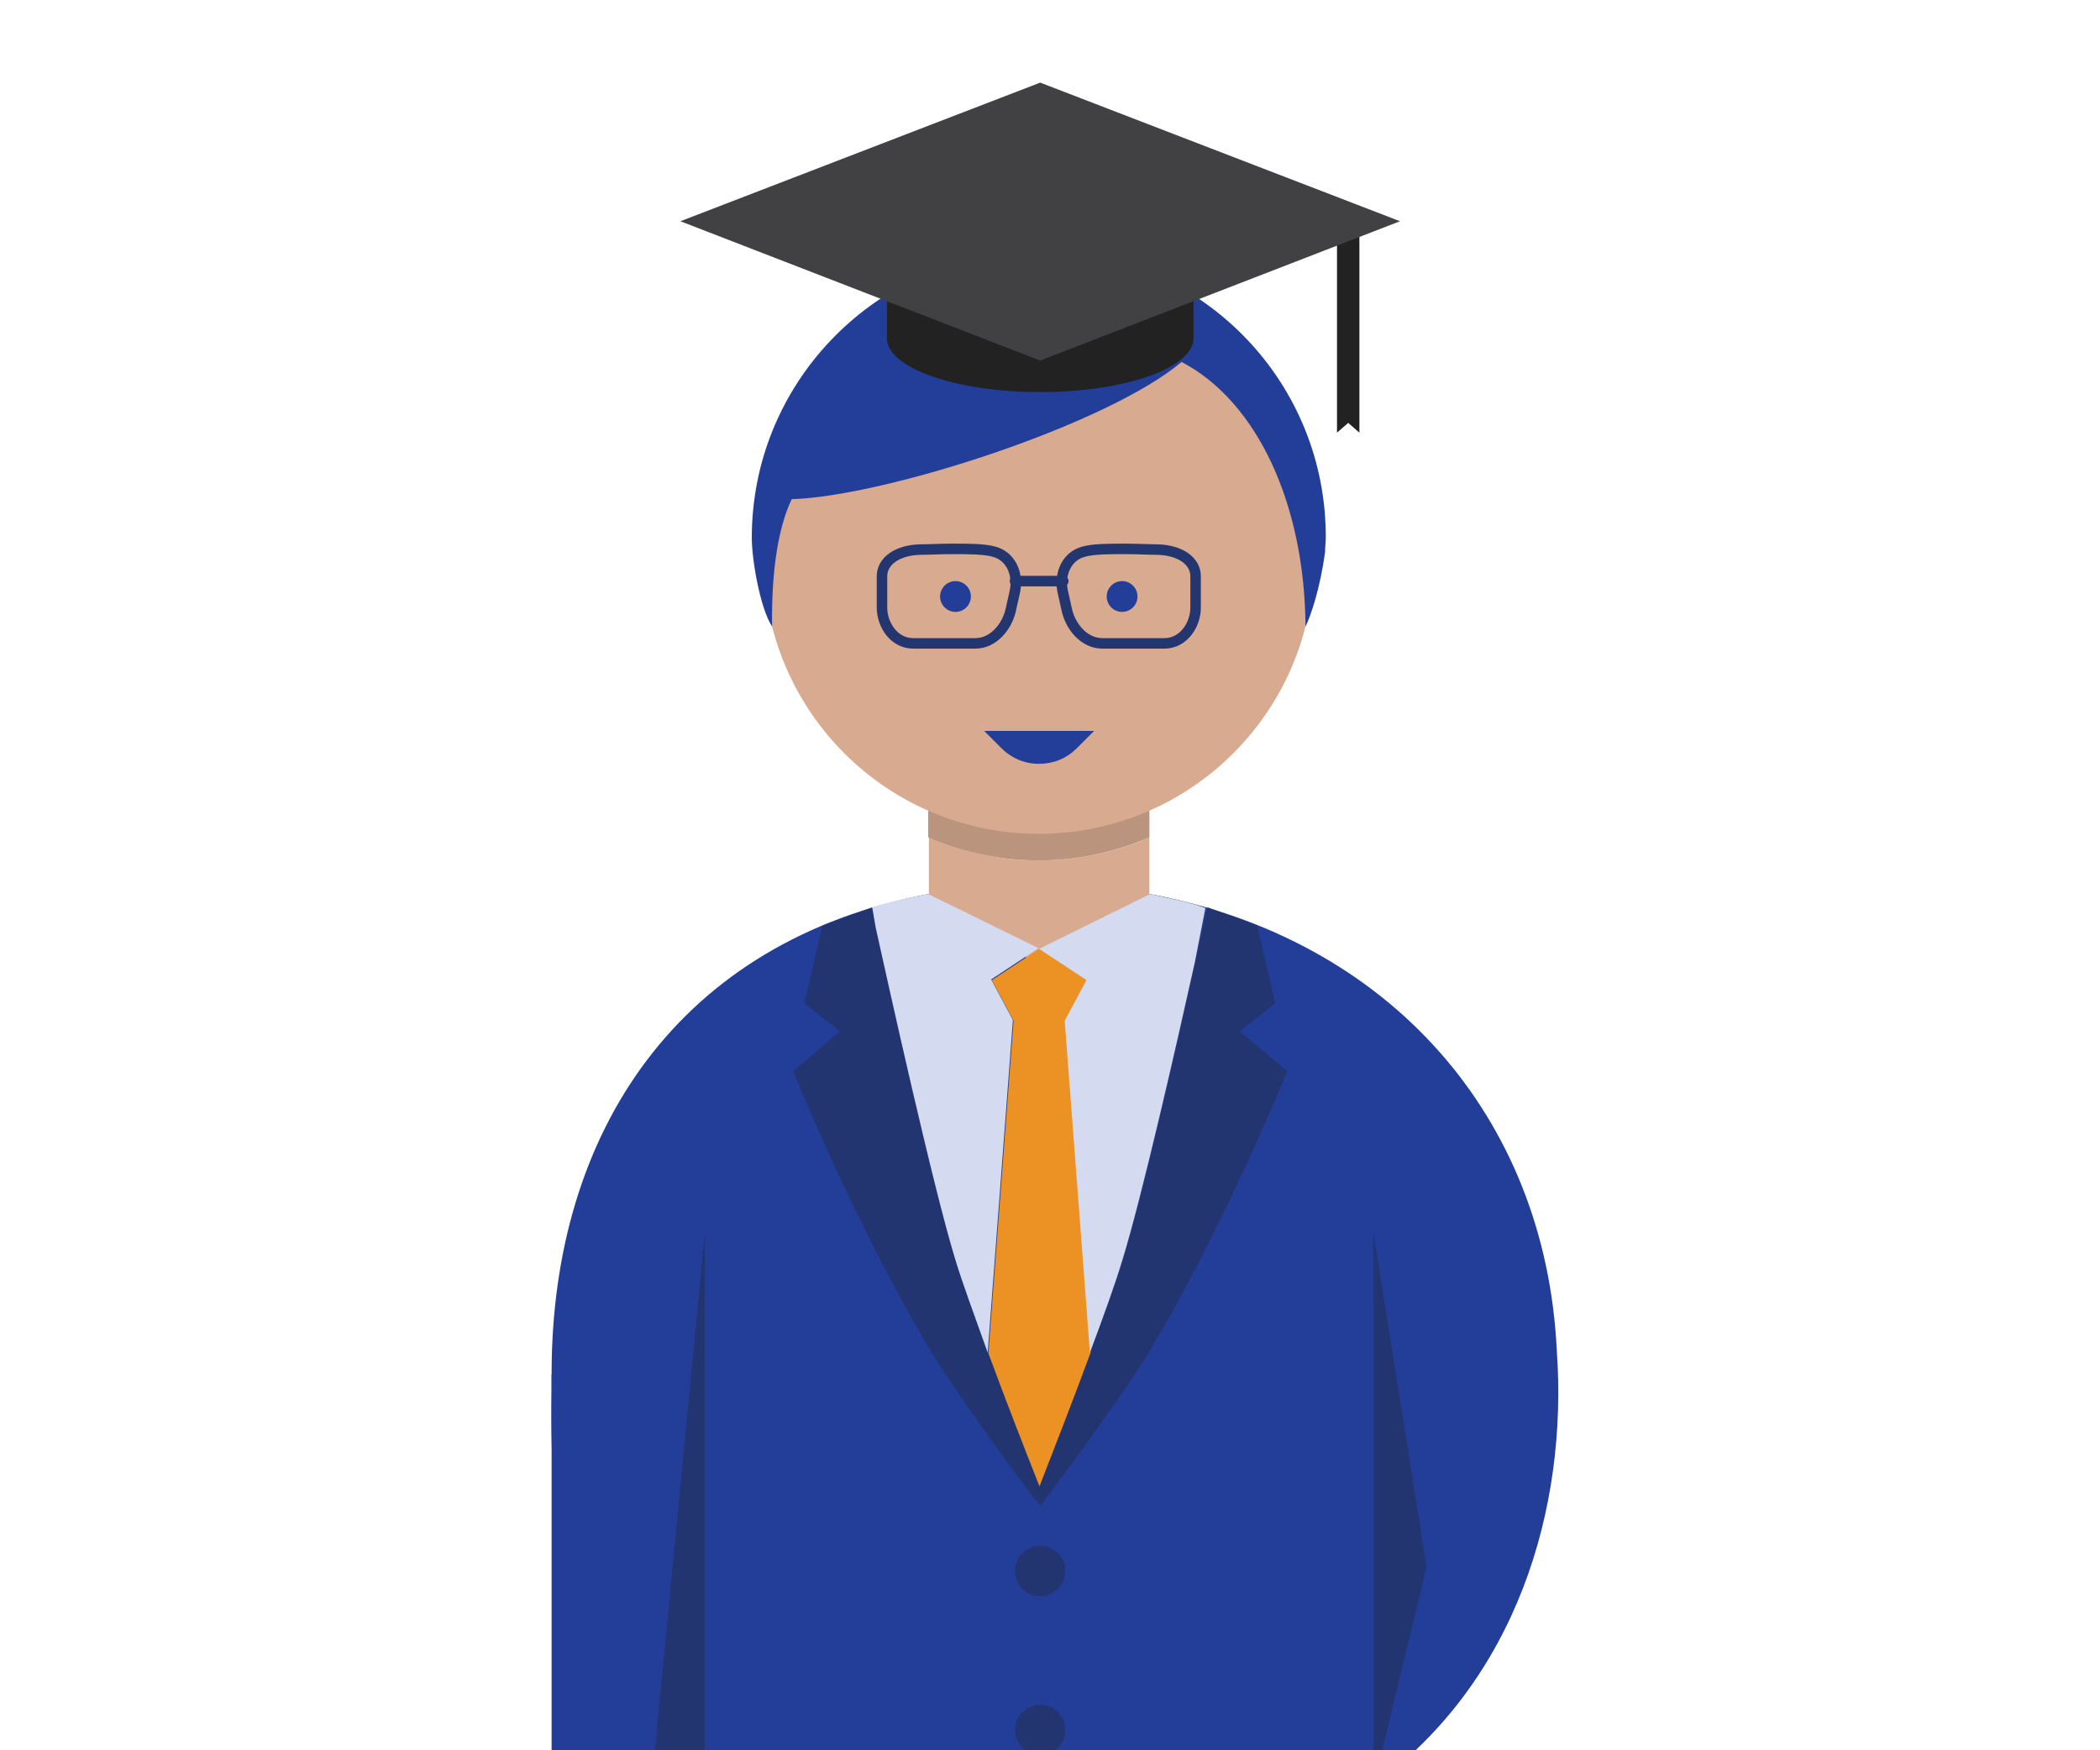 <?xml version="1.0" encoding="utf-8"?>
<!-- Generator: Adobe Illustrator 20.0.0, SVG Export Plug-In . SVG Version: 6.00 Build 0)  -->
<svg version="1.1" id="Layer_2" xmlns="http://www.w3.org/2000/svg" xmlns:xlink="http://www.w3.org/1999/xlink" x="0px" y="0px"
	 viewBox="0 0 300 250" style="enable-background:new 0 0 300 250;" xml:space="preserve">
<style type="text/css">
	.st0{fill:#233E99;}
	.st1{fill:#233570;}
	.st2{fill:#D8AA90;}
	.st3{fill:#BB947E;}
	.st4{fill:none;stroke:#243670;stroke-width:1.5;stroke-linecap:round;stroke-miterlimit:10;}
	.st5{fill:#EC9123;}
	.st6{fill:#D4DAEF;}
	.st7{fill:none;}
	.st8{fill:#222223;}
	.st9{fill:#414042;}
</style>
<g>
	<path class="st0" d="M222.4,192.9c-1.6-33.4-23.9-58.8-58.1-65.2l-15.8,7.8l-15.9-7.8c-35.4,6.7-53.8,33.7-53.8,68.5l0,2.2
		c-0.4,21.3,2.3,42.3,21.8,56.6v30.9h95.6v-30.9C216.7,240.1,224,215.4,222.4,192.9z"/>
	<polygon class="st1" points="196.2,176 196.2,255.2 203.8,223.8 	"/>
</g>
<g>
	<g>
		<path class="st2" d="M132.7,119.6v0.6v10l15.9,7.5l15.6-7.5v-10v-0.6c-4.8,2.1-10.2,3.3-15.8,3.3
			C142.8,122.9,137.5,121.7,132.7,119.6z"/>
	</g>
	<path class="st3" d="M148.4,118.4c-5.6,0-10.9-1-15.8-2.7v3.9c4.8,2.1,10.2,3.3,15.8,3.3c5.6,0,10.9-1.2,15.8-3.3v-3.9
		C159.3,117.4,154,118.4,148.4,118.4z"/>
</g>
<circle class="st2" cx="148.4" cy="79.8" r="39.3"/>
<g>
	<g>
		<circle class="st0" cx="160.3" cy="85.2" r="2.2"/>
		<circle class="st0" cx="136.5" cy="85.2" r="2.2"/>
	</g>
	<path class="st0" d="M148.4,109.1c-2,0-3.9-0.8-5.3-2.2l-2.5-2.5h15.7l-2.5,2.5C152.3,108.4,150.4,109.1,148.4,109.1z"/>
</g>
<path class="st0" d="M150.7,35.8c-0.5,0-1,0-1.5,0c-0.2,0-0.4,0-0.7,0c-0.9,0-1.7,0-2.5,0.1c-21.5,1.3-38.6,19.1-38.6,40.9
	c0,3.2,1.2,10.1,2.9,12.7c-0.1-6.2,0.5-13.4,2.8-18.2c13.3-0.4,45-10.6,55.7-19.6c10.9,5.7,17.6,20.5,17.7,37.8
	c0.7-1.4,2.1-5.4,2.8-10.7c0-0.7,0.1-1.4,0.1-2.1C189.4,54.8,172.3,37,150.7,35.8z"/>
<g>
	<path class="st4" d="M152.4,87.1c0.5,2.3,2.4,4.8,5.1,4.8h8.8c2.9,0,4.5-2.8,4.5-5.1c0-1.1,0-3.4,0-4.5c0-2.1-2.1-3.7-5.4-3.8
		c-1.2,0-2.9-0.1-4.7-0.1c-2.2,0-4.5,0-5.9,0.4c-2.3,0.6-3.5,3-3,5.6L152.4,87.1z"/>
	<path class="st4" d="M144.4,87.1c-0.5,2.3-2.4,4.8-5.1,4.8h-8.8c-2.9,0-4.5-2.8-4.5-5.1c0-1.1,0-3.4,0-4.5c0-2.1,2.1-3.7,5.4-3.8
		c1.2,0,2.9-0.1,4.7-0.1c2.2,0,4.5,0,5.9,0.4c2.3,0.6,3.5,3,3,5.6L144.4,87.1z"/>
	<line class="st4" x1="145" y1="83" x2="151.9" y2="83"/>
</g>
<circle class="st1" cx="148.6" cy="224.4" r="3.6"/>
<circle class="st1" cx="148.6" cy="247.1" r="3.6"/>
<polygon class="st1" points="148.6,259.5 146.3,286.1 150.8,286.1 "/>
<g>
	<path class="st1" d="M177.1,147.3l5.1-4l-2.6-11.1l-7.1-2.6c0,0-0.7,3-1.7,7.7c-2.6,11.7-7.6,33.7-10.4,42.7
		c-0.9,3-2.7,7.9-4.6,13.1c-2.5,6.8-5.4,14.2-7.3,19.1c-1.9-4.9-4.7-12.3-7.3-19c-2-5.3-3.7-10.2-4.6-13.2
		c-3.2-10.5-9.5-38.5-11.4-47.5c-0.4-1.8-0.6-2.9-0.6-2.9l-7.1,2.6l-2.6,11.1l5.1,4l-6.7,5.7c0,0,8.9,22,19.5,39.7
		c4.9,8.1,15.5,22.1,15.8,22.4c0.2-0.3,10.9-14.3,15.8-22.4c10.6-17.7,19.5-39.7,19.5-39.7L177.1,147.3z"/>
	<path class="st5" d="M155.8,193.2l-3.6-47.4l3.1-5.8l-6.8-4.5h0l-6.8,4.5l3.1,5.8l-3.6,47.5c2.5,6.8,5.4,14.2,7.3,19
		C150.4,207.4,153.3,200,155.8,193.2z"/>
	<g>
		<path class="st6" d="M164.3,127.7l-15.8,7.8l0,0h0.1l-0.1,0l-0.1,0h0l6.8,4.5l-3.1,5.8l3.6,47.4c2-5.3,3.7-10.1,4.6-13.1
			c2.8-9,7.8-31,10.4-42.7l1.5-7.7C169.9,128.8,166.5,128.2,164.3,127.7z"/>
		<path class="st6" d="M132.6,127.7c-2.2,0.4-5.6,1.1-8,1.9l0.5,2.9c2,9,8.2,37.1,11.4,47.5c0.9,3,2.7,7.9,4.6,13.2l3.6-47.5
			l-3.1-5.8l6.8-4.5l0,0l-0.1,0L132.6,127.7z"/>
	</g>
</g>
<path class="st7" d="M100.7,113.9"/>
<rect x="78.8" y="196.3" class="st0" width="21.8" height="62.5"/>
<polygon class="st1" points="100.7,176 100.7,258.8 92.7,258.8 "/>
<g>
	<ellipse class="st8" cx="148.6" cy="48.3" rx="21.9" ry="7.7"/>
	<rect x="126.7" y="22.6" class="st8" width="43.8" height="25.6"/>
	<polygon class="st8" points="194.2,61.8 192.6,60.4 191,61.8 191,31.6 194.2,31.6 	"/>
	<polygon class="st9" points="148.6,11.8 97.2,31.6 148.6,51.5 200,31.6 	"/>
</g>
</svg>
